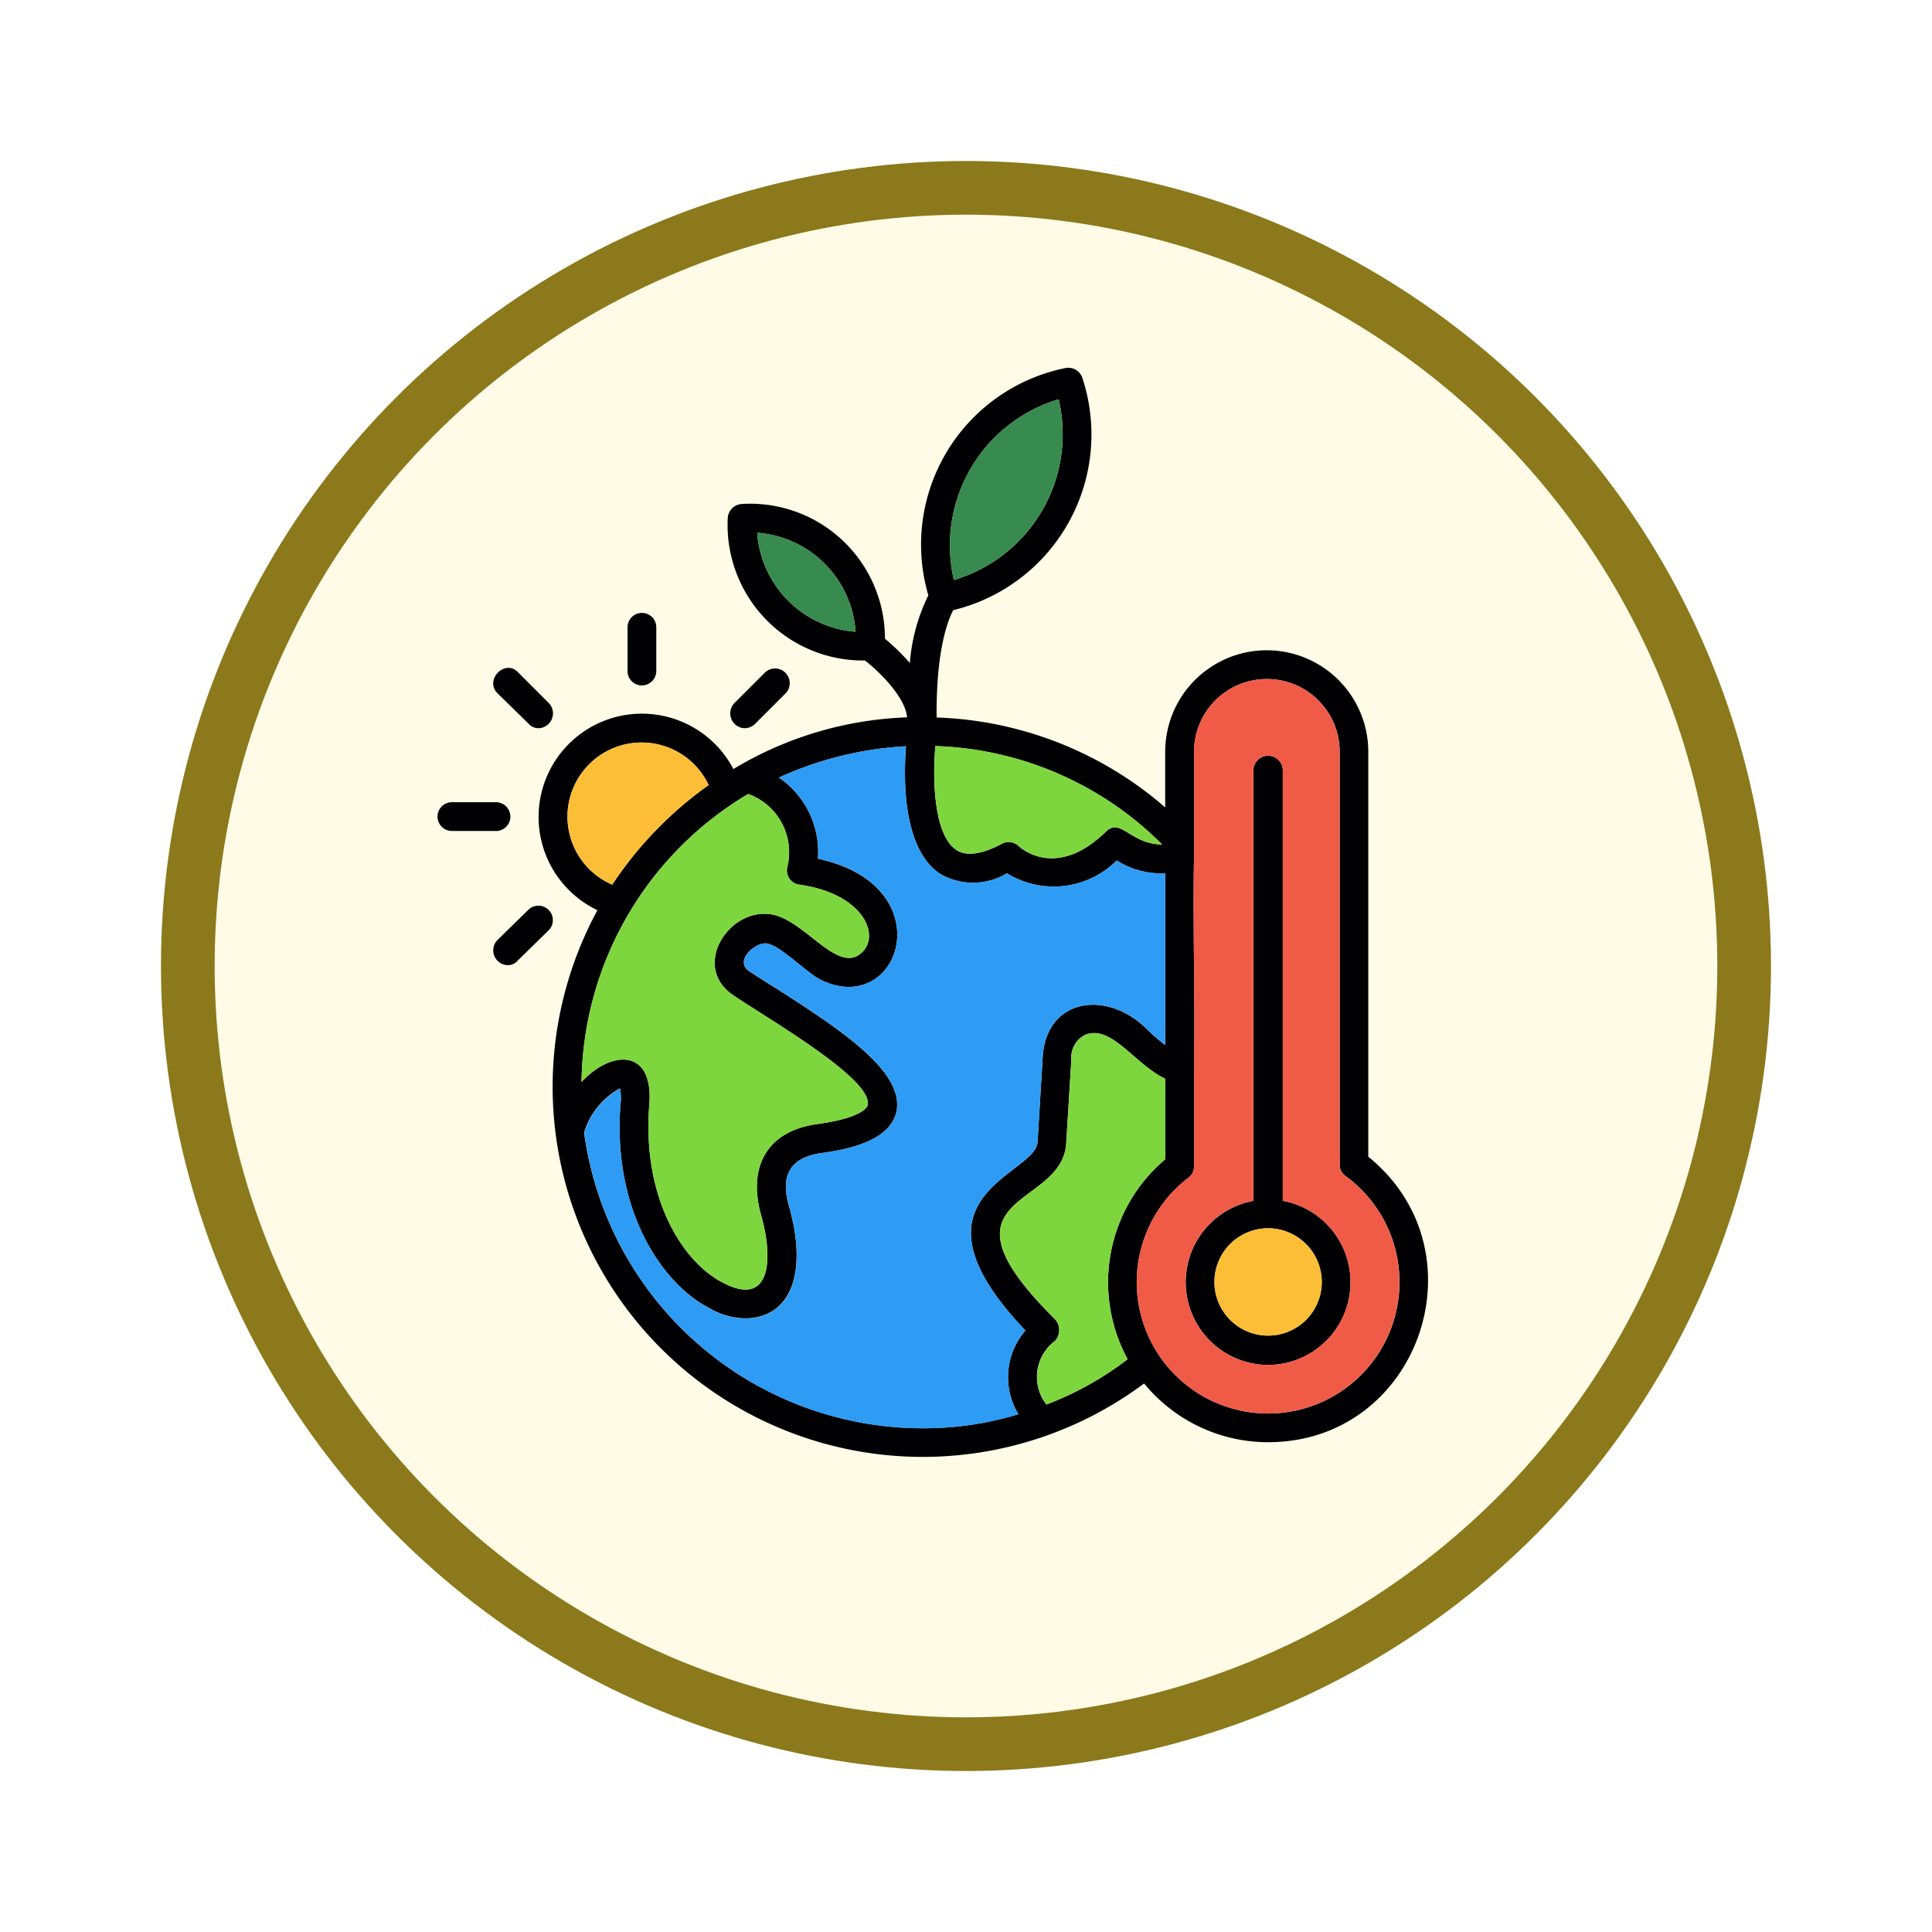 <svg xmlns="http://www.w3.org/2000/svg" xmlns:xlink="http://www.w3.org/1999/xlink" width="108" height="108" viewBox="0 0 108 108">
  <defs>
    <filter id="Fondo" x="0" y="0" width="108" height="108" filterUnits="userSpaceOnUse">
      <feOffset dy="3" input="SourceAlpha"/>
      <feGaussianBlur stdDeviation="3" result="blur"/>
      <feFlood flood-opacity="0.161"/>
      <feComposite operator="in" in2="blur"/>
      <feComposite in="SourceGraphic"/>
    </filter>
  </defs>
  <g id="Grupo_1143962" data-name="Grupo 1143962" transform="translate(-1218 -4029)">
    <g id="Icono" transform="translate(1227.499 3340)">
      <g transform="matrix(1, 0, 0, 1, -9.5, 689)" filter="url(#Fondo)">
        <g id="Fondo-2" data-name="Fondo" transform="translate(9 6)" fill="#fffbe7" stroke="#8b791c" stroke-width="3">
          <circle cx="45" cy="45" r="45" stroke="none"/>
          <circle cx="45" cy="45" r="43.5" fill="none"/>
        </g>
      </g>
    </g>
    <g id="Layer_x0020_1" transform="translate(1164.235 4048.939)">
      <path id="Trazado_978739" data-name="Trazado 978739" d="M101.982,16.984a7.577,7.577,0,0,1-7.533-8,.841.841,0,0,1,.785-.75,7.536,7.536,0,0,1,8,7.533,11.866,11.866,0,0,1,1.392,1.357,10.324,10.324,0,0,1,1.035-3.784A10.068,10.068,0,0,1,113.335.633a.825.825,0,0,1,.928.536,10.1,10.1,0,0,1-7.212,13c-.286.536-.964,2.213-.928,6A20.524,20.524,0,0,1,118.9,25.195V22.089a5.676,5.676,0,1,1,11.353,0V44.724c6.533,5.284,2.856,15.958-5.605,15.958a8.959,8.959,0,0,1-6.926-3.285,20.693,20.693,0,0,1-30.56-26.455,5.774,5.774,0,1,1,7.6-7.89,20.18,20.18,0,0,1,9.711-2.892c-.107-1.142-1.571-2.57-2.356-3.177ZM87.988,29.515a21.059,21.059,0,0,1,5.391-5.569,4.143,4.143,0,1,0-5.391,5.569ZM89.63,18.376a.8.8,0,0,1-.785-.821V15.127a.8.8,0,0,1,1.607,0v2.428A.808.808,0,0,1,89.63,18.376Zm5.748,2.392a.83.83,0,0,1-.571-1.392l1.749-1.749A.821.821,0,0,1,97.7,18.8l-1.714,1.714A.836.836,0,0,1,95.378,20.768ZM82.133,34.013a.826.826,0,0,1-.571-1.392l1.749-1.714a.808.808,0,0,1,1.142,1.142L82.7,33.763A.71.71,0,0,1,82.133,34.013Zm-.643-7.5H79.027a.8.8,0,0,1,0-1.607H81.49A.8.8,0,0,1,81.49,26.516Zm2.392-5.748a.71.71,0,0,1-.571-.25L81.561,18.8c-.714-.75.428-1.892,1.142-1.178l1.749,1.749A.83.83,0,0,1,83.882,20.768ZM95.413,53.756a4.077,4.077,0,0,1-2-.571c-2.749-1.428-5.427-5.605-4.962-11.424a2.492,2.492,0,0,0-.036-.857,4.233,4.233,0,0,0-2,2.463A19.107,19.107,0,0,0,105.338,59.9a18.177,18.177,0,0,0,5.355-.785,3.986,3.986,0,0,1,.393-4.677c-7.176-7.533.571-8.675.678-10.532l.286-4.713c.179-3.356,3.606-3.82,5.819-1.607a10.753,10.753,0,0,0,1.035.893v-9.6a4.648,4.648,0,0,1-2.713-.714,4.992,4.992,0,0,1-6.141.714,3.656,3.656,0,0,1-3.784,0c-2.035-1.428-2-5.248-1.856-7.1a19.621,19.621,0,0,0-7.1,1.749,5.038,5.038,0,0,1,2.178,4.534c7.1,1.535,4.57,9,.107,6.748-.75-.393-2.178-1.856-2.927-2-.607-.143-1.892.928-1.035,1.535.393.25.928.607,1.571,1,3.927,2.5,7.1,4.713,6.676,6.855-.357,1.607-2.606,2.106-4.213,2.321-1.678.25-2.321,1.178-1.785,3C98.983,51.471,97.805,53.756,95.413,53.756Zm-9.14-13.209c1.642-1.785,4.07-1.928,3.784,1.321-.393,5.105,1.821,8.711,4.106,9.889,2.606,1.392,2.892-1.142,2.142-3.784-.75-2.713.357-4.677,3.106-5.07,2.642-.357,2.856-1,2.856-1.071.321-1.464-5.819-4.962-7.569-6.176-2.321-1.642-.107-4.962,2.285-4.463,1.821.393,3.57,3.249,4.891,2.178,1.178-.964.179-3.356-3.427-3.856a.8.8,0,0,1-.678-.964,3.463,3.463,0,0,0-2.178-4.106A19,19,0,0,0,86.274,40.547Zm19.778-18.779c-.179,2.071-.036,4.962,1.142,5.784.536.393,1.428.286,2.57-.321a.812.812,0,0,1,.928.107c.214.214,2.178,1.856,4.891-.785.821-.821,1.392.714,3.142.714A18.753,18.753,0,0,0,106.052,21.768ZM116.8,56.041A9,9,0,0,1,118.9,44.866v-4.5c-1.714-.821-3-3.035-4.463-2.463a1.423,1.423,0,0,0-.785,1.392l-.286,4.677c-.214,3.713-7.819,2.713-.607,9.854a.917.917,0,0,1,0,1.178,2.512,2.512,0,0,0-.5,3.57A17.744,17.744,0,0,0,116.8,56.041Zm3.713-28.989v.928c-.071,3.963.071,7.926,0,11.853v5.427a.763.763,0,0,1-.321.643,7.343,7.343,0,1,0,8.783-.107.763.763,0,0,1-.321-.643V22.089a4.07,4.07,0,0,0-8.14,0Zm4.141,29.311a4.626,4.626,0,0,1-.821-9.175v-24.1a.822.822,0,0,1,1.642,0v24.1a4.626,4.626,0,0,1-.821,9.175Zm-.036-7.64a3,3,0,1,0,3.035,3A3.01,3.01,0,0,0,124.617,48.722ZM112.943,2.382a8.521,8.521,0,0,0-5.855,10.1A8.5,8.5,0,0,0,112.943,2.382ZM96.092,9.843a5.976,5.976,0,0,0,5.5,5.534A5.946,5.946,0,0,0,96.092,9.843Z" transform="translate(0 0)" fill="#000002" fill-rule="evenodd"/>
      <path id="Trazado_978740" data-name="Trazado 978740" d="M1296.963,1348a3,3,0,1,0,3.035,3A3.01,3.01,0,0,0,1296.963,1348Z" transform="translate(-1172.346 -1299.278)" fill="#fcbe37" fill-rule="evenodd"/>
      <path id="Trazado_978741" data-name="Trazado 978741" d="M1180.3,527.307a4.626,4.626,0,0,1-.821-9.175v-24.1a.822.822,0,0,1,1.642,0v24.1a4.626,4.626,0,0,1-.821,9.175Zm-4.463-10.461a7.343,7.343,0,1,0,8.782-.107.763.763,0,0,1-.321-.643V493.034a4.07,4.07,0,0,0-8.14,0v5.891c-.072,3.963.071,7.926,0,11.853V516.2A.763.763,0,0,1,1175.842,516.847Z" transform="translate(-1055.651 -470.945)" fill="#f05b47" fill-rule="evenodd"/>
      <path id="Trazado_978742" data-name="Trazado 978742" d="M965.32,1060.624a8.995,8.995,0,0,1,2.106-11.174v-4.5c-1.714-.821-3-3.035-4.463-2.464a1.423,1.423,0,0,0-.785,1.392l-.286,4.677c-.214,3.713-7.819,2.713-.607,9.854a.917.917,0,0,1,0,1.178,2.512,2.512,0,0,0-.5,3.57A17.743,17.743,0,0,0,965.32,1060.624Z" transform="translate(-848.521 -1004.583)" fill="#7ed63f" fill-rule="evenodd"/>
      <path id="Trazado_978743" data-name="Trazado 978743" d="M331.67,625.667c-7.176-7.533.571-8.675.678-10.532l.286-4.713c.179-3.356,3.606-3.82,5.819-1.607a10.761,10.761,0,0,0,1.035.893v-9.6a4.648,4.648,0,0,1-2.713-.714,4.992,4.992,0,0,1-6.141.714,3.657,3.657,0,0,1-3.784,0c-2.035-1.428-2-5.248-1.856-7.1a19.621,19.621,0,0,0-7.1,1.749,5.038,5.038,0,0,1,2.178,4.534c7.1,1.535,4.57,9,.107,6.747-.75-.393-2.178-1.856-2.927-2-.607-.143-1.892.928-1.035,1.535.393.25.928.607,1.571,1,3.927,2.5,7.1,4.713,6.676,6.855-.357,1.607-2.606,2.106-4.213,2.321-1.678.25-2.321,1.178-1.785,3,1.107,3.963-.071,6.248-2.463,6.248a4.077,4.077,0,0,1-2-.571c-2.749-1.428-5.427-5.605-4.962-11.424a2.492,2.492,0,0,0-.036-.857,4.233,4.233,0,0,0-2,2.463,19.107,19.107,0,0,0,18.922,16.53,18.178,18.178,0,0,0,5.355-.785A3.986,3.986,0,0,1,331.67,625.667Z" transform="translate(-220.583 -571.232)" fill="#2e9cf5" fill-rule="evenodd"/>
      <path id="Trazado_978744" data-name="Trazado 978744" d="M859,598.462a.812.812,0,0,1,.928.107c.214.214,2.178,1.857,4.891-.785.821-.821,1.392.714,3.142.714a18.753,18.753,0,0,0-12.674-5.5c-.178,2.071-.036,4.962,1.143,5.784C856.961,599.176,857.854,599.069,859,598.462Z" transform="translate(-749.231 -571.232)" fill="#7ed63f" fill-rule="evenodd"/>
      <path id="Trazado_978745" data-name="Trazado 978745" d="M314.5,672.106A3.463,3.463,0,0,0,312.318,668,19,19,0,0,0,303,684.1c1.642-1.785,4.07-1.928,3.784,1.321-.393,5.105,1.821,8.711,4.106,9.889,2.606,1.392,2.892-1.142,2.142-3.784-.75-2.713.357-4.677,3.106-5.07,2.642-.357,2.856-1,2.856-1.071.321-1.464-5.819-4.963-7.569-6.176-2.321-1.642-.107-4.962,2.285-4.463,1.821.393,3.57,3.249,4.891,2.178,1.178-.964.179-3.356-3.427-3.856A.8.8,0,0,1,314.5,672.106Z" transform="translate(-216.726 -643.555)" fill="#7ed63f" fill-rule="evenodd"/>
      <path id="Trazado_978746" data-name="Trazado 978746" d="M283.5,595.889a21.059,21.059,0,0,1,5.391-5.569,4.143,4.143,0,1,0-5.391,5.569Z" transform="translate(-195.512 -566.375)" fill="#fcbe37" fill-rule="evenodd"/>
      <g id="Grupo_1143961" data-name="Grupo 1143961" transform="translate(96.092 2.382)">
        <path id="Trazado_978747" data-name="Trazado 978747" d="M885.676,50a8.521,8.521,0,0,0-5.855,10.1A8.5,8.5,0,0,0,885.676,50Z" transform="translate(-868.825 -50)" fill="#378b4e" fill-rule="evenodd"/>
        <path id="Trazado_978748" data-name="Trazado 978748" d="M583.5,264.534A5.946,5.946,0,0,0,578,259,5.975,5.975,0,0,0,583.5,264.534Z" transform="translate(-578 -251.538)" fill="#378b4e" fill-rule="evenodd"/>
      </g>
    </g>
  </g>
</svg>
